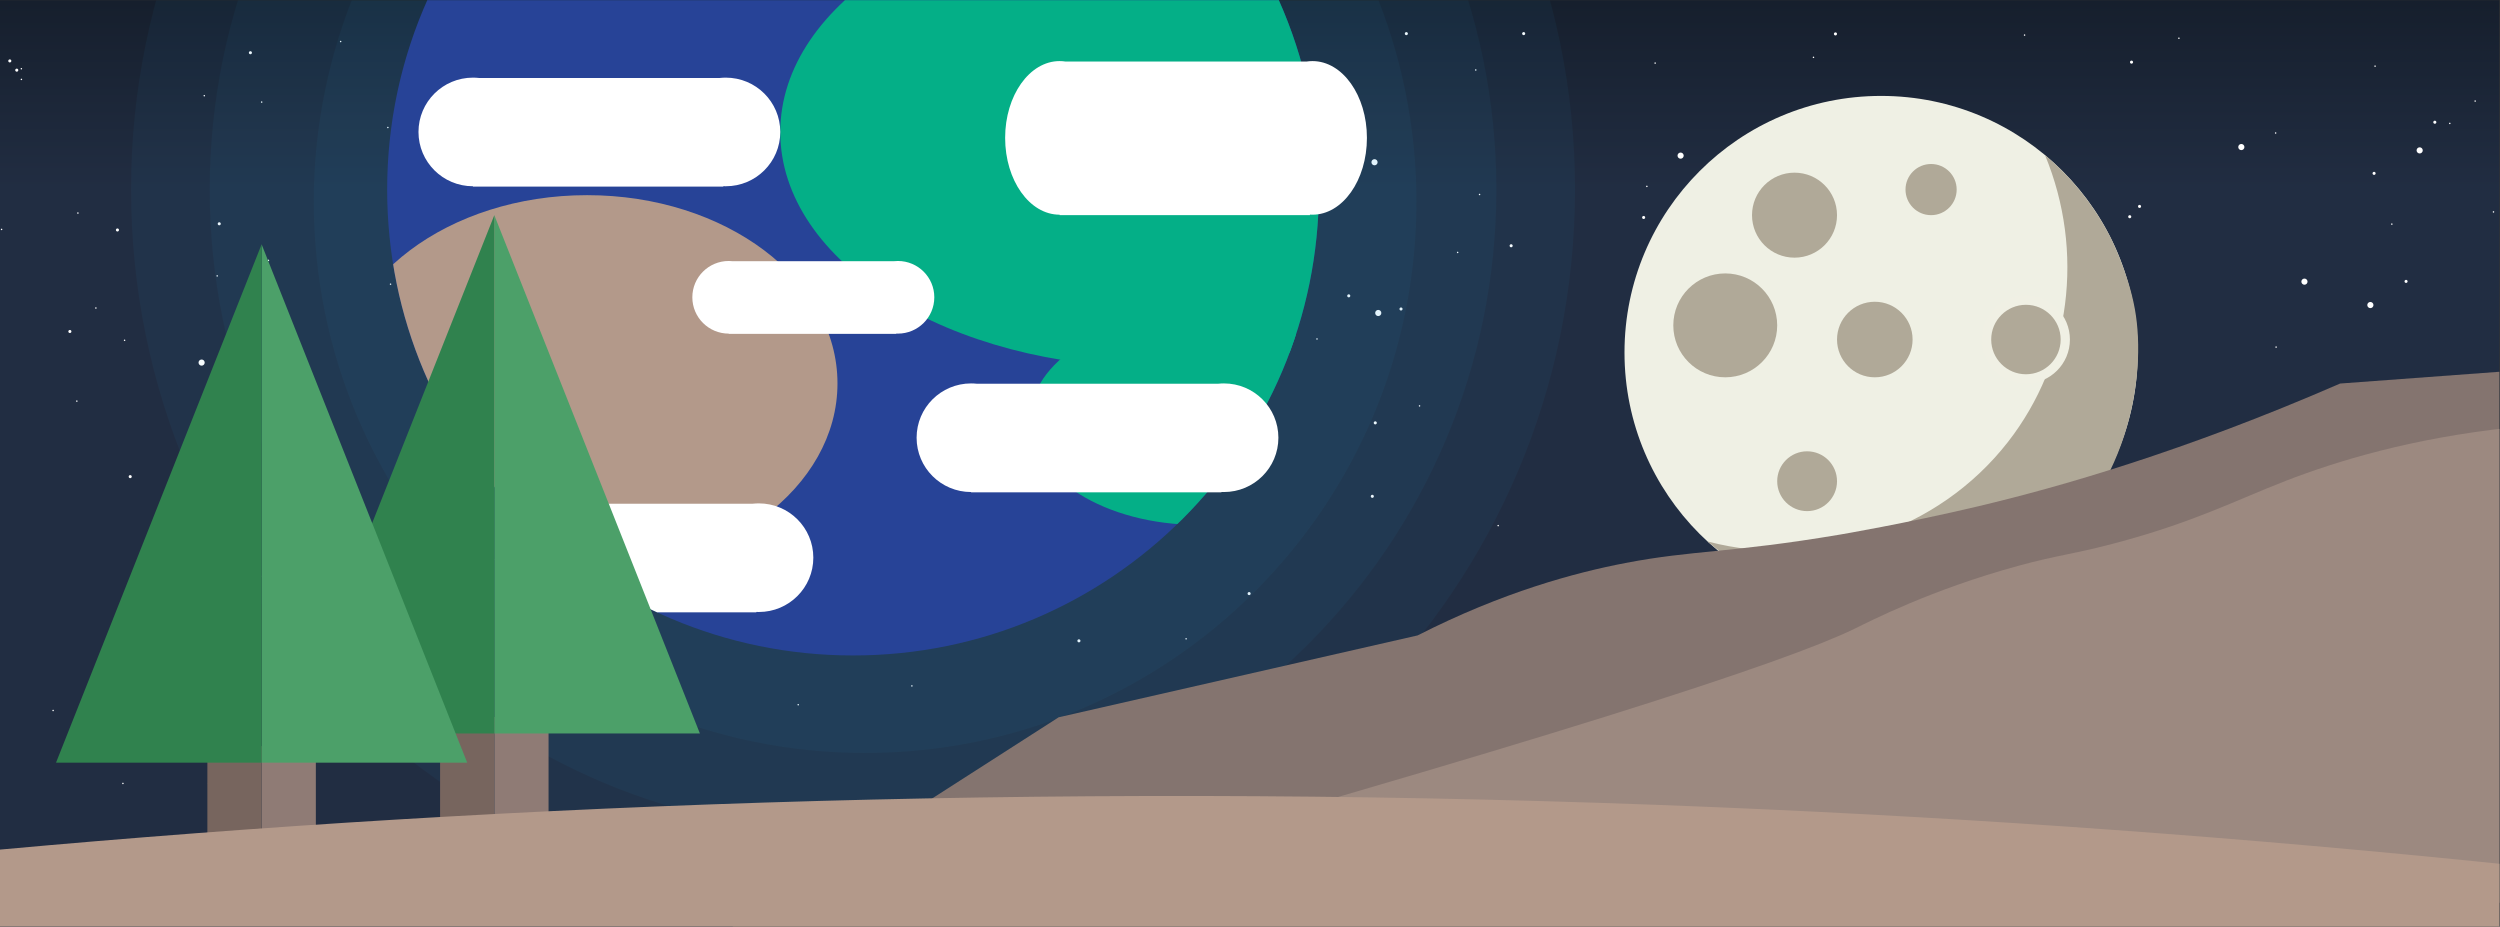 <?xml version="1.0" encoding="UTF-8" standalone="no"?>
<!-- Created with Inkscape (http://www.inkscape.org/) -->

<svg
   version="1.1"
   id="svg2"
   xml:space="preserve"
   width="1080.945"
   height="400.629"
   viewBox="0 0 1080.945 400.629"
   sodipodi:docname="view.svg"
   inkscape:version="1.1.1 (3bf5ae0d25, 2021-09-20)"
   xmlns:inkscape="http://www.inkscape.org/namespaces/inkscape"
   xmlns:sodipodi="http://sodipodi.sourceforge.net/DTD/sodipodi-0.dtd"
   xmlns="http://www.w3.org/2000/svg"
   xmlns:svg="http://www.w3.org/2000/svg"><rect x="0" y="0" width="1080.945" height="400.629" fill="#333333" stroke="none"/><defs
     id="defs6"><linearGradient
       x1="0"
       y1="0"
       x2="1"
       y2="0"
       gradientUnits="userSpaceOnUse"
       gradientTransform="matrix(0,301.023,301.023,0,405.354,-0.55)"
       spreadMethod="pad"
       id="linearGradient28"><stop
         style="stop-opacity:1;stop-color:#212d42"
         offset="0"
         id="stop22" /><stop
         style="stop-opacity:1;stop-color:#212d42"
         offset="0.799"
         id="stop24" /><stop
         style="stop-opacity:1;stop-color:#161f2d"
         offset="1"
         id="stop26" /></linearGradient><clipPath
       clipPathUnits="userSpaceOnUse"
       id="clipPath38"><path
         d="M 0,300.472 H 810.709 V 0 H 0 Z"
         id="path36" /></clipPath><clipPath
       clipPathUnits="userSpaceOnUse"
       id="clipPath518"><path
         d="M 0,300.472 H 810.709 V 0 H 0 Z"
         id="path516" /></clipPath><clipPath
       clipPathUnits="userSpaceOnUse"
       id="clipPath562"><path
         d="M 0,300.472 H 810.709 V 0 H 0 Z"
         id="path560" /></clipPath><clipPath
       clipPathUnits="userSpaceOnUse"
       id="clipPath570"><path
         d="M 42.505,473.247 H 510.891 V 4.861 H 42.505 Z"
         id="path568" /></clipPath><clipPath
       clipPathUnits="userSpaceOnUse"
       id="clipPath586"><path
         d="M 68.01,447.741 H 485.385 V 30.366 H 68.01 Z"
         id="path584" /></clipPath><clipPath
       clipPathUnits="userSpaceOnUse"
       id="clipPath602"><path
         d="m 101.776,413.976 h 357.67 V 56.306 h -357.67 z"
         id="path600" /></clipPath><clipPath
       clipPathUnits="userSpaceOnUse"
       id="clipPath618"><path
         d="m 138.584,300.472 c -8.358,-18.766 -13.003,-39.55 -13.003,-61.419 v 0 c 0,-83.459 67.657,-151.117 151.117,-151.117 v 0 c 83.46,0 151.117,67.658 151.117,151.117 v 0 c 0,21.869 -4.646,42.653 -13.003,61.419 v 0 z"
         id="path616" /></clipPath><clipPath
       clipPathUnits="userSpaceOnUse"
       id="clipPath654"><path
         d="M 0,300.472 H 810.709 V 0 H 0 Z"
         id="path652" /></clipPath><clipPath
       clipPathUnits="userSpaceOnUse"
       id="clipPath670"><path
         d="M 0,300.472 H 810.709 V 0 H 0 Z"
         id="path668" /></clipPath><clipPath
       clipPathUnits="userSpaceOnUse"
       id="clipPath714"><path
         d="M 0,300.472 H 810.709 V 0 H 0 Z"
         id="path712" /></clipPath></defs><sodipodi:namedview
     id="namedview4"
     pagecolor="#505050"
     bordercolor="#ffffff"
     borderopacity="1"
     inkscape:pageshadow="0"
     inkscape:pageopacity="0"
     inkscape:pagecheckerboard="1"
     showgrid="false"
     inkscape:zoom="0.57912273"
     inkscape:cx="574.14428"
     inkscape:cy="270.23633"
     inkscape:window-width="1920"
     inkscape:window-height="1001"
     inkscape:window-x="-9"
     inkscape:window-y="-9"
     inkscape:window-maximized="1"
     inkscape:current-layer="g664" /><g
     id="g8"
     inkscape:label="Ot5"
     transform="matrix(1.333,0,0,-1.333,0,400.629)"
     inkscape:groupmode="layer"><g
       id="g10"
       inkscape:groupmode="layer"
       style="display:inline"
       inkscape:label="bg"><g
         id="g12"><g
           id="g18"><g
             id="g20"><path
               d="M 0,0 H 810.708 V 300.472 H 0 Z"
               style="fill:url(#linearGradient28);stroke:none"
               id="path30" /></g></g></g></g><g
       id="g32"
       inkscape:groupmode="layer"
       style="display:inline"
       inkscape:label="stars"><g
         id="g34"
         clip-path="url(#clipPath38)"><g
           id="g40"
           transform="translate(7.196,274.791)"><path
             d="m 0,0 c 0,-0.138 -0.112,-0.25 -0.25,-0.25 -0.137,0 -0.249,0.112 -0.249,0.25 0,0.138 0.112,0.25 0.249,0.25 C -0.112,0.25 0,0.138 0,0"
             style="fill:#ffffff;fill-opacity:1;fill-rule:nonzero;stroke:none"
             id="path42" /></g><g
           id="g44"
           transform="translate(7.181,278.25)"><path
             d="m 0,0 c 0,-0.138 -0.111,-0.25 -0.25,-0.25 -0.137,0 -0.249,0.112 -0.249,0.25 0,0.138 0.112,0.25 0.249,0.25 C -0.111,0.25 0,0.138 0,0"
             style="fill:#ffffff;fill-opacity:1;fill-rule:nonzero;stroke:none"
             id="path46" /></g><g
           id="g48"
           transform="translate(66.51,269.506)"><path
             d="m 0,0 c 0,-0.138 -0.112,-0.25 -0.25,-0.25 -0.138,0 -0.249,0.112 -0.249,0.25 0,0.138 0.111,0.25 0.249,0.25 C -0.112,0.25 0,0.138 0,0"
             style="fill:#ffffff;fill-opacity:1;fill-rule:nonzero;stroke:none"
             id="path50" /></g><g
           id="g52"
           transform="translate(138.576,270.671)"><path
             d="m 0,0 c 0,-0.138 -0.111,-0.25 -0.249,-0.25 -0.138,0 -0.25,0.112 -0.25,0.25 0,0.138 0.112,0.25 0.25,0.25 C -0.111,0.25 0,0.138 0,0"
             style="fill:#ffffff;fill-opacity:1;fill-rule:nonzero;stroke:none"
             id="path54" /></g><g
           id="g56"
           transform="translate(209.136,272.704)"><path
             d="m 0,0 c 0,-0.138 -0.112,-0.25 -0.25,-0.25 -0.137,0 -0.249,0.112 -0.249,0.25 0,0.138 0.112,0.25 0.249,0.25 C -0.112,0.25 0,0.138 0,0"
             style="fill:#ffffff;fill-opacity:1;fill-rule:nonzero;stroke:none"
             id="path58" /></g><g
           id="g60"
           transform="translate(315.283,277.751)"><path
             d="m 0,0 c 0,-0.138 -0.112,-0.25 -0.25,-0.25 -0.137,0 -0.249,0.112 -0.249,0.25 0,0.138 0.112,0.25 0.249,0.25 C -0.112,0.25 0,0.138 0,0"
             style="fill:#ffffff;fill-opacity:1;fill-rule:nonzero;stroke:none"
             id="path62" /></g><g
           id="g64"
           transform="translate(389.906,277.771)"><path
             d="m 0,0 c 0,-0.138 -0.111,-0.25 -0.249,-0.25 -0.138,0 -0.25,0.112 -0.25,0.25 0,0.138 0.112,0.25 0.25,0.25 C -0.111,0.25 0,0.138 0,0"
             style="fill:#ffffff;fill-opacity:1;fill-rule:nonzero;stroke:none"
             id="path66" /></g><g
           id="g68"
           transform="translate(478.935,277.849)"><path
             d="m 0,0 c 0,-0.138 -0.112,-0.25 -0.25,-0.25 -0.138,0 -0.249,0.112 -0.249,0.25 0,0.138 0.111,0.25 0.249,0.25 C -0.112,0.25 0,0.138 0,0"
             style="fill:#ffffff;fill-opacity:1;fill-rule:nonzero;stroke:none"
             id="path70" /></g><g
           id="g72"
           transform="translate(537.119,280.082)"><path
             d="m 0,0 c 0,-0.138 -0.112,-0.25 -0.25,-0.25 -0.138,0 -0.249,0.112 -0.249,0.25 0,0.138 0.111,0.25 0.249,0.25 C -0.112,0.25 0,0.138 0,0"
             style="fill:#ffffff;fill-opacity:1;fill-rule:nonzero;stroke:none"
             id="path74" /></g><g
           id="g76"
           transform="translate(588.481,281.948)"><path
             d="m 0,0 c 0,-0.138 -0.111,-0.25 -0.25,-0.25 -0.138,0 -0.249,0.112 -0.249,0.25 0,0.138 0.111,0.25 0.249,0.25 C -0.111,0.25 0,0.138 0,0"
             style="fill:#ffffff;fill-opacity:1;fill-rule:nonzero;stroke:none"
             id="path78" /></g><g
           id="g80"
           transform="translate(656.948,289.168)"><path
             d="m 0,0 c 0,-0.138 -0.112,-0.25 -0.25,-0.25 -0.138,0 -0.249,0.112 -0.249,0.25 0,0.138 0.111,0.25 0.249,0.25 C -0.112,0.25 0,0.138 0,0"
             style="fill:#ffffff;fill-opacity:1;fill-rule:nonzero;stroke:none"
             id="path82" /></g><g
           id="g84"
           transform="translate(707.01,288.146)"><path
             d="m 0,0 c 0,-0.138 -0.112,-0.25 -0.25,-0.25 -0.138,0 -0.249,0.112 -0.249,0.25 0,0.138 0.111,0.25 0.249,0.25 C -0.112,0.25 0,0.138 0,0"
             style="fill:#ffffff;fill-opacity:1;fill-rule:nonzero;stroke:none"
             id="path86" /></g><g
           id="g88"
           transform="translate(770.637,279.089)"><path
             d="m 0,0 c 0,-0.138 -0.111,-0.25 -0.249,-0.25 -0.138,0 -0.249,0.112 -0.249,0.25 0,0.138 0.111,0.25 0.249,0.25 C -0.111,0.25 0,0.138 0,0"
             style="fill:#ffffff;fill-opacity:1;fill-rule:nonzero;stroke:none"
             id="path90" /></g><g
           id="g92"
           transform="translate(803.102,267.764)"><path
             d="m 0,0 c 0,-0.138 -0.111,-0.25 -0.249,-0.25 -0.138,0 -0.25,0.112 -0.25,0.25 0,0.138 0.112,0.25 0.25,0.25 C -0.111,0.25 0,0.138 0,0"
             style="fill:#ffffff;fill-opacity:1;fill-rule:nonzero;stroke:none"
             id="path94" /></g><g
           id="g96"
           transform="translate(794.875,260.518)"><path
             d="m 0,0 c 0,-0.138 -0.111,-0.25 -0.249,-0.25 -0.138,0 -0.249,0.112 -0.249,0.25 0,0.138 0.111,0.25 0.249,0.25 C -0.111,0.25 0,0.138 0,0"
             style="fill:#ffffff;fill-opacity:1;fill-rule:nonzero;stroke:none"
             id="path98" /></g><g
           id="g100"
           transform="translate(738.388,257.406)"><path
             d="m 0,0 c 0,-0.138 -0.111,-0.25 -0.249,-0.25 -0.138,0 -0.25,0.112 -0.25,0.25 0,0.138 0.112,0.25 0.25,0.25 C -0.111,0.25 0,0.138 0,0"
             style="fill:#ffffff;fill-opacity:1;fill-rule:nonzero;stroke:none"
             id="path102" /></g><g
           id="g104"
           transform="translate(643.571,249.756)"><path
             d="m 0,0 c 0,-0.138 -0.111,-0.25 -0.249,-0.25 -0.138,0 -0.249,0.112 -0.249,0.25 0,0.138 0.111,0.25 0.249,0.25 C -0.111,0.25 0,0.138 0,0"
             style="fill:#ffffff;fill-opacity:1;fill-rule:nonzero;stroke:none"
             id="path106" /></g><g
           id="g108"
           transform="translate(546.394,234.607)"><path
             d="m 0,0 c 0,-0.138 -0.111,-0.25 -0.249,-0.25 -0.138,0 -0.25,0.112 -0.25,0.25 0,0.138 0.112,0.25 0.25,0.25 C -0.111,0.25 0,0.138 0,0"
             style="fill:#ffffff;fill-opacity:1;fill-rule:nonzero;stroke:none"
             id="path110" /></g><g
           id="g112"
           transform="translate(416.21,213.712)"><path
             d="m 0,0 c 0,-0.138 -0.112,-0.25 -0.25,-0.25 -0.138,0 -0.249,0.112 -0.249,0.25 0,0.138 0.111,0.25 0.249,0.25 C -0.112,0.25 0,0.138 0,0"
             style="fill:#ffffff;fill-opacity:1;fill-rule:nonzero;stroke:none"
             id="path114" /></g><g
           id="g116"
           transform="translate(297.897,208.654)"><path
             d="m 0,0 c 0,-0.138 -0.112,-0.25 -0.25,-0.25 -0.137,0 -0.249,0.112 -0.249,0.25 0,0.138 0.112,0.25 0.249,0.25 C -0.112,0.25 0,0.138 0,0"
             style="fill:#ffffff;fill-opacity:1;fill-rule:nonzero;stroke:none"
             id="path118" /></g><g
           id="g120"
           transform="translate(226.499,211.273)"><path
             d="m 0,0 c 0,-0.138 -0.111,-0.25 -0.25,-0.25 -0.137,0 -0.249,0.112 -0.249,0.25 0,0.138 0.112,0.25 0.249,0.25 C -0.111,0.25 0,0.138 0,0"
             style="fill:#ffffff;fill-opacity:1;fill-rule:nonzero;stroke:none"
             id="path122" /></g><g
           id="g124"
           transform="translate(159.542,224.229)"><path
             d="m 0,0 c 0,-0.138 -0.112,-0.25 -0.25,-0.25 -0.137,0 -0.249,0.112 -0.249,0.25 0,0.138 0.112,0.25 0.249,0.25 C -0.112,0.25 0,0.138 0,0"
             style="fill:#ffffff;fill-opacity:1;fill-rule:nonzero;stroke:none"
             id="path126" /></g><g
           id="g128"
           transform="translate(87.324,216.092)"><path
             d="m 0,0 c 0,-0.138 -0.112,-0.25 -0.25,-0.25 -0.137,0 -0.249,0.112 -0.249,0.25 0,0.138 0.112,0.25 0.249,0.25 C -0.112,0.25 0,0.138 0,0"
             style="fill:#ffffff;fill-opacity:1;fill-rule:nonzero;stroke:none"
             id="path130" /></g><g
           id="g132"
           transform="translate(31.352,200.639)"><path
             d="m 0,0 c 0,-0.138 -0.112,-0.25 -0.25,-0.25 -0.138,0 -0.249,0.112 -0.249,0.25 0,0.138 0.111,0.25 0.249,0.25 C -0.112,0.25 0,0.138 0,0"
             style="fill:#ffffff;fill-opacity:1;fill-rule:nonzero;stroke:none"
             id="path134" /></g><g
           id="g136"
           transform="translate(25.173,170.436)"><path
             d="m 0,0 c 0,-0.138 -0.112,-0.25 -0.25,-0.25 -0.137,0 -0.249,0.112 -0.249,0.25 0,0.138 0.112,0.25 0.249,0.25 C -0.112,0.25 0,0.138 0,0"
             style="fill:#ffffff;fill-opacity:1;fill-rule:nonzero;stroke:none"
             id="path138" /></g><g
           id="g140"
           transform="translate(85.425,113.659)"><path
             d="m 0,0 c 0,-0.138 -0.111,-0.25 -0.25,-0.25 -0.137,0 -0.249,0.112 -0.249,0.25 0,0.138 0.112,0.25 0.249,0.25 C -0.111,0.25 0,0.138 0,0"
             style="fill:#ffffff;fill-opacity:1;fill-rule:nonzero;stroke:none"
             id="path142" /></g><g
           id="g144"
           transform="translate(180.587,130.442)"><path
             d="m 0,0 c 0,-0.138 -0.112,-0.25 -0.25,-0.25 -0.137,0 -0.249,0.112 -0.249,0.25 0,0.138 0.112,0.25 0.249,0.25 C -0.112,0.25 0,0.138 0,0"
             style="fill:#ffffff;fill-opacity:1;fill-rule:nonzero;stroke:none"
             id="path146" /></g><g
           id="g148"
           transform="translate(332.979,161.186)"><path
             d="m 0,0 c 0,-0.138 -0.112,-0.25 -0.25,-0.25 -0.137,0 -0.249,0.112 -0.249,0.25 0,0.138 0.112,0.25 0.249,0.25 C -0.112,0.25 0,0.138 0,0"
             style="fill:#ffffff;fill-opacity:1;fill-rule:nonzero;stroke:none"
             id="path150" /></g><g
           id="g152"
           transform="translate(473.057,218.665)"><path
             d="m 0,0 c 0,-0.138 -0.111,-0.25 -0.249,-0.25 -0.138,0 -0.25,0.112 -0.25,0.25 0,0.138 0.112,0.25 0.25,0.25 C -0.111,0.25 0,0.138 0,0"
             style="fill:#ffffff;fill-opacity:1;fill-rule:nonzero;stroke:none"
             id="path154" /></g><g
           id="g156"
           transform="translate(534.434,240.089)"><path
             d="m 0,0 c 0,-0.138 -0.111,-0.25 -0.249,-0.25 -0.138,0 -0.25,0.112 -0.25,0.25 0,0.138 0.112,0.25 0.25,0.25 C -0.111,0.25 0,0.138 0,0"
             style="fill:#ffffff;fill-opacity:1;fill-rule:nonzero;stroke:none"
             id="path158" /></g><g
           id="g160"
           transform="translate(655.931,213.189)"><path
             d="m 0,0 c 0,-0.138 -0.112,-0.25 -0.25,-0.25 -0.138,0 -0.249,0.112 -0.249,0.25 0,0.138 0.111,0.25 0.249,0.25 C -0.112,0.25 0,0.138 0,0"
             style="fill:#ffffff;fill-opacity:1;fill-rule:nonzero;stroke:none"
             id="path162" /></g><g
           id="g164"
           transform="translate(686.623,203.786)"><path
             d="m 0,0 c 0,-0.138 -0.112,-0.25 -0.25,-0.25 -0.138,0 -0.249,0.112 -0.249,0.25 0,0.138 0.111,0.25 0.249,0.25 C -0.112,0.25 0,0.138 0,0"
             style="fill:#ffffff;fill-opacity:1;fill-rule:nonzero;stroke:none"
             id="path166" /></g><g
           id="g168"
           transform="translate(573.08,168.836)"><path
             d="m 0,0 c 0,-0.138 -0.111,-0.25 -0.249,-0.25 -0.138,0 -0.249,0.112 -0.249,0.25 0,0.138 0.111,0.25 0.249,0.25 C -0.111,0.25 0,0.138 0,0"
             style="fill:#ffffff;fill-opacity:1;fill-rule:nonzero;stroke:none"
             id="path170" /></g><g
           id="g172"
           transform="translate(486.205,130.058)"><path
             d="m 0,0 c 0,-0.139 -0.111,-0.25 -0.249,-0.25 -0.138,0 -0.25,0.111 -0.25,0.25 0,0.138 0.112,0.25 0.25,0.25 C -0.111,0.25 0,0.138 0,0"
             style="fill:#ffffff;fill-opacity:1;fill-rule:nonzero;stroke:none"
             id="path174" /></g><g
           id="g176"
           transform="translate(384.983,93.339)"><path
             d="m 0,0 c 0,-0.138 -0.111,-0.25 -0.25,-0.25 -0.137,0 -0.249,0.112 -0.249,0.25 0,0.139 0.112,0.25 0.249,0.25 C -0.111,0.25 0,0.139 0,0"
             style="fill:#ffffff;fill-opacity:1;fill-rule:nonzero;stroke:none"
             id="path178" /></g><g
           id="g180"
           transform="translate(296.033,78.061)"><path
             d="m 0,0 c 0,-0.138 -0.112,-0.25 -0.25,-0.25 -0.137,0 -0.249,0.112 -0.249,0.25 0,0.139 0.112,0.25 0.249,0.25 C -0.112,0.25 0,0.139 0,0"
             style="fill:#ffffff;fill-opacity:1;fill-rule:nonzero;stroke:none"
             id="path182" /></g><g
           id="g184"
           transform="translate(259.162,71.96)"><path
             d="m 0,0 c 0,-0.139 -0.111,-0.25 -0.249,-0.25 -0.138,0 -0.25,0.111 -0.25,0.25 0,0.138 0.112,0.25 0.25,0.25 C -0.111,0.25 0,0.138 0,0"
             style="fill:#ffffff;fill-opacity:1;fill-rule:nonzero;stroke:none"
             id="path186" /></g><g
           id="g188"
           transform="translate(211.129,65.833)"><path
             d="m 0,0 c 0,-0.138 -0.111,-0.25 -0.249,-0.25 -0.138,0 -0.25,0.112 -0.25,0.25 0,0.139 0.112,0.25 0.25,0.25 C -0.111,0.25 0,0.139 0,0"
             style="fill:#ffffff;fill-opacity:1;fill-rule:nonzero;stroke:none"
             id="path190" /></g><g
           id="g192"
           transform="translate(149.769,54.559)"><path
             d="m 0,0 c 0,-0.138 -0.112,-0.25 -0.25,-0.25 -0.137,0 -0.249,0.112 -0.249,0.25 0,0.138 0.112,0.25 0.249,0.25 C -0.112,0.25 0,0.138 0,0"
             style="fill:#ffffff;fill-opacity:1;fill-rule:nonzero;stroke:none"
             id="path194" /></g><g
           id="g196"
           transform="translate(67.93,46.398)"><path
             d="m 0,0 c 0,-0.139 -0.112,-0.25 -0.25,-0.25 -0.137,0 -0.249,0.111 -0.249,0.25 0,0.138 0.112,0.25 0.249,0.25 C -0.112,0.25 0,0.138 0,0"
             style="fill:#ffffff;fill-opacity:1;fill-rule:nonzero;stroke:none"
             id="path198" /></g><g
           id="g200"
           transform="translate(40.123,46.427)"><path
             d="m 0,0 c 0,-0.138 -0.112,-0.25 -0.25,-0.25 -0.137,0 -0.249,0.112 -0.249,0.25 0,0.139 0.112,0.25 0.249,0.25 C -0.112,0.25 0,0.139 0,0"
             style="fill:#ffffff;fill-opacity:1;fill-rule:nonzero;stroke:none"
             id="path202" /></g><g
           id="g204"
           transform="translate(17.477,70.088)"><path
             d="m 0,0 c 0,-0.138 -0.112,-0.25 -0.25,-0.25 -0.137,0 -0.249,0.112 -0.249,0.25 0,0.139 0.112,0.25 0.249,0.25 C -0.112,0.25 0,0.139 0,0"
             style="fill:#ffffff;fill-opacity:1;fill-rule:nonzero;stroke:none"
             id="path206" /></g><g
           id="g208"
           transform="translate(73.74,136.24)"><path
             d="m 0,0 c 0,-0.138 -0.112,-0.25 -0.25,-0.25 -0.137,0 -0.249,0.112 -0.249,0.25 0,0.138 0.112,0.25 0.249,0.25 C -0.112,0.25 0,0.138 0,0"
             style="fill:#ffffff;fill-opacity:1;fill-rule:nonzero;stroke:none"
             id="path210" /></g><g
           id="g212"
           transform="translate(161.005,119.06)"><path
             d="m 0,0 c 0,-0.139 -0.112,-0.25 -0.25,-0.25 -0.137,0 -0.249,0.111 -0.249,0.25 0,0.138 0.112,0.25 0.249,0.25 C -0.112,0.25 0,0.138 0,0"
             style="fill:#ffffff;fill-opacity:1;fill-rule:nonzero;stroke:none"
             id="path214" /></g><g
           id="g216"
           transform="translate(344.138,137.351)"><path
             d="m 0,0 c 0,-0.138 -0.111,-0.25 -0.249,-0.25 -0.138,0 -0.25,0.112 -0.25,0.25 0,0.139 0.112,0.25 0.25,0.25 C -0.111,0.25 0,0.139 0,0"
             style="fill:#ffffff;fill-opacity:1;fill-rule:nonzero;stroke:none"
             id="path218" /></g><g
           id="g220"
           transform="translate(585.555,180.296)"><path
             d="m 0,0 c 0,-0.138 -0.112,-0.25 -0.25,-0.25 -0.138,0 -0.249,0.112 -0.249,0.25 0,0.138 0.111,0.25 0.249,0.25 C -0.112,0.25 0,0.138 0,0"
             style="fill:#ffffff;fill-opacity:1;fill-rule:nonzero;stroke:none"
             id="path222" /></g><g
           id="g224"
           transform="translate(684.57,218.598)"><path
             d="m 0,0 c 0,-0.138 -0.111,-0.25 -0.25,-0.25 -0.138,0 -0.249,0.112 -0.249,0.25 0,0.138 0.111,0.25 0.249,0.25 C -0.111,0.25 0,0.138 0,0"
             style="fill:#ffffff;fill-opacity:1;fill-rule:nonzero;stroke:none"
             id="path226" /></g><g
           id="g228"
           transform="translate(776.076,227.853)"><path
             d="m 0,0 c 0,-0.138 -0.112,-0.25 -0.25,-0.25 -0.138,0 -0.249,0.112 -0.249,0.25 0,0.138 0.111,0.25 0.249,0.25 C -0.112,0.25 0,0.138 0,0"
             style="fill:#ffffff;fill-opacity:1;fill-rule:nonzero;stroke:none"
             id="path230" /></g><g
           id="g232"
           transform="translate(809.048,231.808)"><path
             d="m 0,0 c 0,-0.138 -0.112,-0.25 -0.25,-0.25 -0.138,0 -0.249,0.112 -0.249,0.25 0,0.138 0.111,0.25 0.249,0.25 C -0.112,0.25 0,0.138 0,0"
             style="fill:#ffffff;fill-opacity:1;fill-rule:nonzero;stroke:none"
             id="path234" /></g><g
           id="g236"
           transform="translate(738.535,187.963)"><path
             d="m 0,0 c 0,-0.138 -0.112,-0.25 -0.25,-0.25 -0.138,0 -0.249,0.112 -0.249,0.25 0,0.138 0.111,0.25 0.249,0.25 C -0.112,0.25 0,0.138 0,0"
             style="fill:#ffffff;fill-opacity:1;fill-rule:nonzero;stroke:none"
             id="path238" /></g><g
           id="g240"
           transform="translate(640.648,171.996)"><path
             d="m 0,0 c 0,-0.138 -0.111,-0.25 -0.249,-0.25 -0.138,0 -0.25,0.112 -0.25,0.25 0,0.138 0.112,0.25 0.25,0.25 C -0.111,0.25 0,0.138 0,0"
             style="fill:#ffffff;fill-opacity:1;fill-rule:nonzero;stroke:none"
             id="path242" /></g><g
           id="g244"
           transform="translate(537.245,159.745)"><path
             d="m 0,0 c 0,-0.138 -0.111,-0.25 -0.25,-0.25 -0.138,0 -0.249,0.112 -0.249,0.25 0,0.138 0.111,0.25 0.249,0.25 C -0.111,0.25 0,0.138 0,0"
             style="fill:#ffffff;fill-opacity:1;fill-rule:nonzero;stroke:none"
             id="path246" /></g><g
           id="g248"
           transform="translate(460.699,168.89)"><path
             d="m 0,0 c 0,-0.138 -0.112,-0.25 -0.25,-0.25 -0.138,0 -0.249,0.112 -0.249,0.25 0,0.138 0.111,0.25 0.249,0.25 C -0.112,0.25 0,0.138 0,0"
             style="fill:#ffffff;fill-opacity:1;fill-rule:nonzero;stroke:none"
             id="path250" /></g><g
           id="g252"
           transform="translate(402.024,180.444)"><path
             d="m 0,0 c 0,-0.138 -0.111,-0.25 -0.25,-0.25 -0.137,0 -0.249,0.112 -0.249,0.25 0,0.138 0.112,0.25 0.249,0.25 C -0.111,0.25 0,0.138 0,0"
             style="fill:#ffffff;fill-opacity:1;fill-rule:nonzero;stroke:none"
             id="path254" /></g><g
           id="g256"
           transform="translate(427.437,190.6)"><path
             d="m 0,0 c 0,-0.138 -0.112,-0.25 -0.25,-0.25 -0.138,0 -0.249,0.112 -0.249,0.25 0,0.138 0.111,0.25 0.249,0.25 C -0.112,0.25 0,0.138 0,0"
             style="fill:#ffffff;fill-opacity:1;fill-rule:nonzero;stroke:none"
             id="path258" /></g><g
           id="g260"
           transform="translate(556.602,198.75)"><path
             d="m 0,0 c 0,-0.138 -0.111,-0.25 -0.249,-0.25 -0.138,0 -0.25,0.112 -0.25,0.25 0,0.138 0.112,0.25 0.25,0.25 C -0.111,0.25 0,0.138 0,0"
             style="fill:#ffffff;fill-opacity:1;fill-rule:nonzero;stroke:none"
             id="path262" /></g><g
           id="g264"
           transform="translate(623.195,214.31)"><path
             d="m 0,0 c 0,-0.138 -0.111,-0.25 -0.25,-0.25 -0.138,0 -0.249,0.112 -0.249,0.25 0,0.138 0.111,0.25 0.249,0.25 C -0.111,0.25 0,0.138 0,0"
             style="fill:#ffffff;fill-opacity:1;fill-rule:nonzero;stroke:none"
             id="path266" /></g><g
           id="g268"
           transform="translate(480.167,237.459)"><path
             d="m 0,0 c 0,-0.138 -0.112,-0.25 -0.25,-0.25 -0.138,0 -0.249,0.112 -0.249,0.25 0,0.138 0.111,0.25 0.249,0.25 C -0.112,0.25 0,0.138 0,0"
             style="fill:#ffffff;fill-opacity:1;fill-rule:nonzero;stroke:none"
             id="path270" /></g><g
           id="g272"
           transform="translate(309.073,259.026)"><path
             d="m 0,0 c 0,-0.138 -0.111,-0.25 -0.25,-0.25 -0.137,0 -0.249,0.112 -0.249,0.25 0,0.138 0.112,0.25 0.249,0.25 C -0.111,0.25 0,0.138 0,0"
             style="fill:#ffffff;fill-opacity:1;fill-rule:nonzero;stroke:none"
             id="path274" /></g><g
           id="g276"
           transform="translate(190.571,262.288)"><path
             d="m 0,0 c 0,-0.138 -0.112,-0.25 -0.25,-0.25 -0.137,0 -0.249,0.112 -0.249,0.25 0,0.138 0.112,0.25 0.249,0.25 C -0.112,0.25 0,0.138 0,0"
             style="fill:#ffffff;fill-opacity:1;fill-rule:nonzero;stroke:none"
             id="path278" /></g><g
           id="g280"
           transform="translate(126.059,259.189)"><path
             d="m 0,0 c 0,-0.138 -0.112,-0.25 -0.25,-0.25 -0.137,0 -0.249,0.112 -0.249,0.25 0,0.138 0.112,0.25 0.249,0.25 C -0.112,0.25 0,0.138 0,0"
             style="fill:#ffffff;fill-opacity:1;fill-rule:nonzero;stroke:none"
             id="path282" /></g><g
           id="g284"
           transform="translate(25.518,231.443)"><path
             d="m 0,0 c 0,-0.138 -0.111,-0.25 -0.25,-0.25 -0.137,0 -0.249,0.112 -0.249,0.25 0,0.138 0.112,0.25 0.249,0.25 C -0.111,0.25 0,0.138 0,0"
             style="fill:#ffffff;fill-opacity:1;fill-rule:nonzero;stroke:none"
             id="path286" /></g><g
           id="g288"
           transform="translate(0.764,226.132)"><path
             d="m 0,0 c 0,-0.138 -0.112,-0.25 -0.25,-0.25 -0.137,0 -0.249,0.112 -0.249,0.25 0,0.138 0.112,0.25 0.249,0.25 C -0.112,0.25 0,0.138 0,0"
             style="fill:#ffffff;fill-opacity:1;fill-rule:nonzero;stroke:none"
             id="path290" /></g><g
           id="g292"
           transform="translate(70.697,211.054)"><path
             d="m 0,0 c 0,-0.138 -0.112,-0.25 -0.25,-0.25 -0.137,0 -0.249,0.112 -0.249,0.25 0,0.138 0.112,0.25 0.249,0.25 C -0.112,0.25 0,0.138 0,0"
             style="fill:#ffffff;fill-opacity:1;fill-rule:nonzero;stroke:none"
             id="path294" /></g><g
           id="g296"
           transform="translate(126.927,208.369)"><path
             d="m 0,0 c 0,-0.138 -0.112,-0.25 -0.25,-0.25 -0.138,0 -0.249,0.112 -0.249,0.25 0,0.138 0.111,0.25 0.249,0.25 C -0.112,0.25 0,0.138 0,0"
             style="fill:#ffffff;fill-opacity:1;fill-rule:nonzero;stroke:none"
             id="path298" /></g><g
           id="g300"
           transform="translate(94.78,170.432)"><path
             d="m 0,0 c 0,-0.138 -0.112,-0.25 -0.25,-0.25 -0.137,0 -0.249,0.112 -0.249,0.25 0,0.138 0.112,0.25 0.249,0.25 C -0.112,0.25 0,0.138 0,0"
             style="fill:#ffffff;fill-opacity:1;fill-rule:nonzero;stroke:none"
             id="path302" /></g><g
           id="g304"
           transform="translate(40.66,190.165)"><path
             d="m 0,0 c 0,-0.138 -0.112,-0.25 -0.25,-0.25 -0.137,0 -0.249,0.112 -0.249,0.25 0,0.138 0.112,0.25 0.249,0.25 C -0.112,0.25 0,0.138 0,0"
             style="fill:#ffffff;fill-opacity:1;fill-rule:nonzero;stroke:none"
             id="path306" /></g><g
           id="g308"
           transform="translate(85.128,267.434)"><path
             d="m 0,0 c 0,-0.138 -0.111,-0.25 -0.25,-0.25 -0.137,0 -0.249,0.112 -0.249,0.25 0,0.138 0.112,0.25 0.249,0.25 C -0.111,0.25 0,0.138 0,0"
             style="fill:#ffffff;fill-opacity:1;fill-rule:nonzero;stroke:none"
             id="path310" /></g><g
           id="g312"
           transform="translate(110.741,287.077)"><path
             d="m 0,0 c 0,-0.138 -0.112,-0.25 -0.25,-0.25 -0.137,0 -0.249,0.112 -0.249,0.25 0,0.138 0.112,0.25 0.249,0.25 C -0.112,0.25 0,0.138 0,0"
             style="fill:#ffffff;fill-opacity:1;fill-rule:nonzero;stroke:none"
             id="path314" /></g><g
           id="g316"
           transform="translate(785.855,251.766)"><path
             d="m 0,0 c 0,-0.552 -0.448,-1 -1.001,-1 -0.553,0 -1,0.448 -1,1 0,0.552 0.447,1 1,1 C -0.448,1 0,0.552 0,0"
             style="fill:#ffffff;fill-opacity:1;fill-rule:nonzero;stroke:none"
             id="path318" /></g><g
           id="g320"
           transform="translate(728.01,252.85)"><path
             d="m 0,0 c 0,-0.552 -0.448,-1 -1.001,-1 -0.553,0 -1.001,0.448 -1.001,1 0,0.552 0.448,1 1.001,1 C -0.448,1 0,0.552 0,0"
             style="fill:#ffffff;fill-opacity:1;fill-rule:nonzero;stroke:none"
             id="path322" /></g><g
           id="g324"
           transform="translate(649.006,249.744)"><path
             d="m 0,0 c 0,-0.552 -0.448,-1 -1,-1 -0.553,0 -1.001,0.448 -1.001,1 0,0.552 0.448,1 1.001,1 0.552,0 1,-0.448 1,-1"
             style="fill:#ffffff;fill-opacity:1;fill-rule:nonzero;stroke:none"
             id="path326" /></g><g
           id="g328"
           transform="translate(546.131,250.065)"><path
             d="m 0,0 c 0,-0.552 -0.448,-1 -1.001,-1 -0.553,0 -1.001,0.448 -1.001,1 0,0.552 0.448,1 1.001,1 C -0.448,1 0,0.552 0,0"
             style="fill:#ffffff;fill-opacity:1;fill-rule:nonzero;stroke:none"
             id="path330" /></g><g
           id="g332"
           transform="translate(446.843,247.921)"><path
             d="m 0,0 c 0,-0.552 -0.448,-1 -1.001,-1 -0.552,0 -1,0.448 -1,1 0,0.552 0.448,1 1,1 C -0.448,1 0,0.552 0,0"
             style="fill:#ffffff;fill-opacity:1;fill-rule:nonzero;stroke:none"
             id="path334" /></g><g
           id="g336"
           transform="translate(361.987,239.485)"><path
             d="m 0,0 c 0,-0.553 -0.448,-1 -1,-1 -0.553,0 -1.001,0.447 -1.001,1 0,0.552 0.448,1 1.001,1 0.552,0 1,-0.448 1,-1"
             style="fill:#ffffff;fill-opacity:1;fill-rule:nonzero;stroke:none"
             id="path338" /></g><g
           id="g340"
           transform="translate(227.293,236.432)"><path
             d="m 0,0 c 0,-0.552 -0.448,-1 -1,-1 -0.553,0 -1.001,0.448 -1.001,1 0,0.552 0.448,1 1.001,1 0.552,0 1,-0.448 1,-1"
             style="fill:#ffffff;fill-opacity:1;fill-rule:nonzero;stroke:none"
             id="path342" /></g><g
           id="g344"
           transform="translate(145.412,217.815)"><path
             d="m 0,0 c 0,-0.552 -0.448,-1 -1.001,-1 -0.553,0 -1,0.448 -1,1 0,0.552 0.447,1 1,1 C -0.448,1 0,0.552 0,0"
             style="fill:#ffffff;fill-opacity:1;fill-rule:nonzero;stroke:none"
             id="path346" /></g><g
           id="g348"
           transform="translate(66.399,182.936)"><path
             d="m 0,0 c 0,-0.552 -0.448,-1 -1.001,-1 -0.552,0 -1,0.448 -1,1 0,0.552 0.448,1 1,1 C -0.448,1 0,0.552 0,0"
             style="fill:#ffffff;fill-opacity:1;fill-rule:nonzero;stroke:none"
             id="path350" /></g><g
           id="g352"
           transform="translate(64.082,138.499)"><path
             d="m 0,0 c 0,-0.553 -0.448,-1 -1.001,-1 -0.552,0 -1,0.447 -1,1 0,0.552 0.448,1 1,1 C -0.448,1 0,0.552 0,0"
             style="fill:#ffffff;fill-opacity:1;fill-rule:nonzero;stroke:none"
             id="path354" /></g><g
           id="g356"
           transform="translate(305.763,162.199)"><path
             d="m 0,0 c 0,-0.552 -0.448,-1 -1,-1 -0.553,0 -1.001,0.448 -1.001,1 0,0.552 0.448,1 1.001,1 0.552,0 1,-0.448 1,-1"
             style="fill:#ffffff;fill-opacity:1;fill-rule:nonzero;stroke:none"
             id="path358" /></g><g
           id="g360"
           transform="translate(448.058,199.023)"><path
             d="m 0,0 c 0,-0.552 -0.448,-1 -1.001,-1 -0.552,0 -1,0.448 -1,1 0,0.552 0.448,1 1,1 C -0.448,1 0,0.552 0,0"
             style="fill:#ffffff;fill-opacity:1;fill-rule:nonzero;stroke:none"
             id="path362" /></g><g
           id="g364"
           transform="translate(577.124,229.958)"><path
             d="m 0,0 c 0,-0.552 -0.448,-1 -1.001,-1 -0.553,0 -1.001,0.448 -1.001,1 0,0.552 0.448,1 1.001,1 C -0.448,1 0,0.552 0,0"
             style="fill:#ffffff;fill-opacity:1;fill-rule:nonzero;stroke:none"
             id="path366" /></g><g
           id="g368"
           transform="translate(748.482,209.19)"><path
             d="m 0,0 c 0,-0.552 -0.448,-1 -1.001,-1 -0.553,0 -1.001,0.448 -1.001,1 0,0.552 0.448,1 1.001,1 C -0.448,1 0,0.552 0,0"
             style="fill:#ffffff;fill-opacity:1;fill-rule:nonzero;stroke:none"
             id="path370" /></g><g
           id="g372"
           transform="translate(769.866,201.601)"><path
             d="m 0,0 c 0,-0.552 -0.448,-1 -1.001,-1 -0.553,0 -1.001,0.448 -1.001,1 0,0.552 0.448,1 1.001,1 C -0.448,1 0,0.552 0,0"
             style="fill:#ffffff;fill-opacity:1;fill-rule:nonzero;stroke:none"
             id="path374" /></g><g
           id="g376"
           transform="translate(5.936,277.79)"><path
             d="M 0,0 C 0,-0.276 -0.224,-0.5 -0.5,-0.5 -0.776,-0.5 -1,-0.276 -1,0 -1,0.276 -0.776,0.5 -0.5,0.5 -0.224,0.5 0,0.276 0,0"
             style="fill:#ffffff;fill-opacity:1;fill-rule:nonzero;stroke:none"
             id="path378" /></g><g
           id="g380"
           transform="translate(3.68,280.788)"><path
             d="M 0,0 C 0,-0.276 -0.224,-0.5 -0.5,-0.5 -0.776,-0.5 -1,-0.276 -1,0 -1,0.276 -0.776,0.5 -0.5,0.5 -0.224,0.5 0,0.276 0,0"
             style="fill:#ffffff;fill-opacity:1;fill-rule:nonzero;stroke:none"
             id="path382" /></g><g
           id="g384"
           transform="translate(81.724,283.446)"><path
             d="M 0,0 C 0,-0.276 -0.224,-0.5 -0.5,-0.5 -0.776,-0.5 -1,-0.276 -1,0 -1,0.276 -0.776,0.5 -0.5,0.5 -0.224,0.5 0,0.276 0,0"
             style="fill:#ffffff;fill-opacity:1;fill-rule:nonzero;stroke:none"
             id="path386" /></g><g
           id="g388"
           transform="translate(146.147,286.435)"><path
             d="M 0,0 C 0,-0.276 -0.224,-0.5 -0.5,-0.5 -0.776,-0.5 -1,-0.276 -1,0 -1,0.276 -0.776,0.5 -0.5,0.5 -0.224,0.5 0,0.276 0,0"
             style="fill:#ffffff;fill-opacity:1;fill-rule:nonzero;stroke:none"
             id="path390" /></g><g
           id="g392"
           transform="translate(227.839,286.408)"><path
             d="M 0,0 C 0,-0.276 -0.224,-0.5 -0.5,-0.5 -0.776,-0.5 -1,-0.276 -1,0 -1,0.276 -0.776,0.5 -0.5,0.5 -0.224,0.5 0,0.276 0,0"
             style="fill:#ffffff;fill-opacity:1;fill-rule:nonzero;stroke:none"
             id="path394" /></g><g
           id="g396"
           transform="translate(314.623,288.473)"><path
             d="M 0,0 C 0,-0.276 -0.224,-0.5 -0.5,-0.5 -0.776,-0.5 -1,-0.276 -1,0 -1,0.276 -0.776,0.5 -0.5,0.5 -0.224,0.5 0,0.276 0,0"
             style="fill:#ffffff;fill-opacity:1;fill-rule:nonzero;stroke:none"
             id="path398" /></g><g
           id="g400"
           transform="translate(393.263,289.566)"><path
             d="M 0,0 C 0,-0.276 -0.224,-0.5 -0.5,-0.5 -0.776,-0.5 -1,-0.276 -1,0 -1,0.276 -0.776,0.5 -0.5,0.5 -0.224,0.5 0,0.276 0,0"
             style="fill:#ffffff;fill-opacity:1;fill-rule:nonzero;stroke:none"
             id="path402" /></g><g
           id="g404"
           transform="translate(456.669,289.638)"><path
             d="M 0,0 C 0,-0.276 -0.224,-0.5 -0.5,-0.5 -0.776,-0.5 -1,-0.276 -1,0 -1,0.276 -0.776,0.5 -0.5,0.5 -0.224,0.5 0,0.276 0,0"
             style="fill:#ffffff;fill-opacity:1;fill-rule:nonzero;stroke:none"
             id="path406" /></g><g
           id="g408"
           transform="translate(494.726,289.645)"><path
             d="M 0,0 C 0,-0.276 -0.224,-0.5 -0.5,-0.5 -0.776,-0.5 -1,-0.276 -1,0 -1,0.276 -0.776,0.5 -0.5,0.5 -0.224,0.5 0,0.276 0,0"
             style="fill:#ffffff;fill-opacity:1;fill-rule:nonzero;stroke:none"
             id="path410" /></g><g
           id="g412"
           transform="translate(595.857,289.548)"><path
             d="M 0,0 C 0,-0.276 -0.224,-0.5 -0.5,-0.5 -0.776,-0.5 -1,-0.276 -1,0 -1,0.276 -0.776,0.5 -0.5,0.5 -0.224,0.5 0,0.276 0,0"
             style="fill:#ffffff;fill-opacity:1;fill-rule:nonzero;stroke:none"
             id="path414" /></g><g
           id="g416"
           transform="translate(691.89,280.391)"><path
             d="M 0,0 C 0,-0.276 -0.225,-0.5 -0.5,-0.5 -0.776,-0.5 -1,-0.276 -1,0 -1,0.276 -0.776,0.5 -0.5,0.5 -0.225,0.5 0,0.276 0,0"
             style="fill:#ffffff;fill-opacity:1;fill-rule:nonzero;stroke:none"
             id="path418" /></g><g
           id="g420"
           transform="translate(790.27,260.9)"><path
             d="M 0,0 C 0,-0.276 -0.224,-0.5 -0.5,-0.5 -0.776,-0.5 -1,-0.276 -1,0 -1,0.276 -0.776,0.5 -0.5,0.5 -0.224,0.5 0,0.276 0,0"
             style="fill:#ffffff;fill-opacity:1;fill-rule:nonzero;stroke:none"
             id="path422" /></g><g
           id="g424"
           transform="translate(770.568,244.313)"><path
             d="M 0,0 C 0,-0.276 -0.225,-0.5 -0.5,-0.5 -0.776,-0.5 -1,-0.276 -1,0 -1,0.276 -0.776,0.5 -0.5,0.5 -0.225,0.5 0,0.276 0,0"
             style="fill:#ffffff;fill-opacity:1;fill-rule:nonzero;stroke:none"
             id="path426" /></g><g
           id="g428"
           transform="translate(691.309,230.253)"><path
             d="M 0,0 C 0,-0.276 -0.224,-0.5 -0.5,-0.5 -0.776,-0.5 -1,-0.276 -1,0 -1,0.276 -0.776,0.5 -0.5,0.5 -0.224,0.5 0,0.276 0,0"
             style="fill:#ffffff;fill-opacity:1;fill-rule:nonzero;stroke:none"
             id="path430" /></g><g
           id="g432"
           transform="translate(591.841,222.74)"><path
             d="M 0,0 C 0,-0.276 -0.224,-0.5 -0.5,-0.5 -0.776,-0.5 -1,-0.276 -1,0 -1,0.276 -0.776,0.5 -0.5,0.5 -0.224,0.5 0,0.276 0,0"
             style="fill:#ffffff;fill-opacity:1;fill-rule:nonzero;stroke:none"
             id="path434" /></g><g
           id="g436"
           transform="translate(490.662,220.833)"><path
             d="M 0,0 C 0,-0.276 -0.224,-0.5 -0.5,-0.5 -0.775,-0.5 -1,-0.276 -1,0 -1,0.276 -0.775,0.5 -0.5,0.5 -0.224,0.5 0,0.276 0,0"
             style="fill:#ffffff;fill-opacity:1;fill-rule:nonzero;stroke:none"
             id="path438" /></g><g
           id="g440"
           transform="translate(454.94,200.321)"><path
             d="M 0,0 C 0,-0.276 -0.224,-0.5 -0.5,-0.5 -0.775,-0.5 -1,-0.276 -1,0 -1,0.276 -0.775,0.5 -0.5,0.5 -0.224,0.5 0,0.276 0,0"
             style="fill:#ffffff;fill-opacity:1;fill-rule:nonzero;stroke:none"
             id="path442" /></g><g
           id="g444"
           transform="translate(446.589,163.385)"><path
             d="M 0,0 C 0,-0.276 -0.224,-0.5 -0.5,-0.5 -0.775,-0.5 -1,-0.276 -1,0 -1,0.276 -0.775,0.5 -0.5,0.5 -0.224,0.5 0,0.276 0,0"
             style="fill:#ffffff;fill-opacity:1;fill-rule:nonzero;stroke:none"
             id="path446" /></g><g
           id="g448"
           transform="translate(445.63,139.559)"><path
             d="M 0,0 C 0,-0.276 -0.224,-0.5 -0.5,-0.5 -0.776,-0.5 -1,-0.276 -1,0 -1,0.275 -0.776,0.5 -0.5,0.5 -0.224,0.5 0,0.275 0,0"
             style="fill:#ffffff;fill-opacity:1;fill-rule:nonzero;stroke:none"
             id="path450" /></g><g
           id="g452"
           transform="translate(405.668,108.008)"><path
             d="M 0,0 C 0,-0.275 -0.224,-0.5 -0.5,-0.5 -0.776,-0.5 -1,-0.275 -1,0 -1,0.276 -0.776,0.5 -0.5,0.5 -0.224,0.5 0,0.276 0,0"
             style="fill:#ffffff;fill-opacity:1;fill-rule:nonzero;stroke:none"
             id="path454" /></g><g
           id="g456"
           transform="translate(350.467,92.684)"><path
             d="M 0,0 C 0,-0.275 -0.224,-0.5 -0.5,-0.5 -0.776,-0.5 -1,-0.275 -1,0 -1,0.276 -0.776,0.5 -0.5,0.5 -0.224,0.5 0,0.276 0,0"
             style="fill:#ffffff;fill-opacity:1;fill-rule:nonzero;stroke:none"
             id="path458" /></g><g
           id="g460"
           transform="translate(264.509,128.697)"><path
             d="M 0,0 C 0,-0.276 -0.224,-0.5 -0.5,-0.5 -0.776,-0.5 -1,-0.276 -1,0 -1,0.276 -0.776,0.5 -0.5,0.5 -0.224,0.5 0,0.276 0,0"
             style="fill:#ffffff;fill-opacity:1;fill-rule:nonzero;stroke:none"
             id="path462" /></g><g
           id="g464"
           transform="translate(170.617,171.678)"><path
             d="M 0,0 C 0,-0.276 -0.224,-0.5 -0.5,-0.5 -0.776,-0.5 -1,-0.276 -1,0 -1,0.276 -0.776,0.5 -0.5,0.5 -0.224,0.5 0,0.276 0,0"
             style="fill:#ffffff;fill-opacity:1;fill-rule:nonzero;stroke:none"
             id="path466" /></g><g
           id="g468"
           transform="translate(71.616,227.96)"><path
             d="M 0,0 C 0,-0.276 -0.224,-0.5 -0.5,-0.5 -0.776,-0.5 -1,-0.276 -1,0 -1,0.276 -0.776,0.5 -0.5,0.5 -0.224,0.5 0,0.276 0,0"
             style="fill:#ffffff;fill-opacity:1;fill-rule:nonzero;stroke:none"
             id="path470" /></g><g
           id="g472"
           transform="translate(38.592,225.949)"><path
             d="M 0,0 C 0,-0.276 -0.224,-0.5 -0.5,-0.5 -0.776,-0.5 -1,-0.276 -1,0 -1,0.276 -0.776,0.5 -0.5,0.5 -0.224,0.5 0,0.276 0,0"
             style="fill:#ffffff;fill-opacity:1;fill-rule:nonzero;stroke:none"
             id="path474" /></g><g
           id="g476"
           transform="translate(23.165,193.022)"><path
             d="M 0,0 C 0,-0.276 -0.224,-0.5 -0.5,-0.5 -0.776,-0.5 -1,-0.276 -1,0 -1,0.276 -0.776,0.5 -0.5,0.5 -0.224,0.5 0,0.276 0,0"
             style="fill:#ffffff;fill-opacity:1;fill-rule:nonzero;stroke:none"
             id="path478" /></g><g
           id="g480"
           transform="translate(42.739,145.946)"><path
             d="M 0,0 C 0,-0.276 -0.224,-0.5 -0.5,-0.5 -0.776,-0.5 -1,-0.276 -1,0 -1,0.276 -0.776,0.5 -0.5,0.5 -0.224,0.5 0,0.276 0,0"
             style="fill:#ffffff;fill-opacity:1;fill-rule:nonzero;stroke:none"
             id="path482" /></g><g
           id="g484"
           transform="translate(75.496,86.647)"><path
             d="M 0,0 C 0,-0.276 -0.224,-0.5 -0.5,-0.5 -0.776,-0.5 -1,-0.276 -1,0 -1,0.276 -0.776,0.5 -0.5,0.5 -0.224,0.5 0,0.276 0,0"
             style="fill:#ffffff;fill-opacity:1;fill-rule:nonzero;stroke:none"
             id="path486" /></g><g
           id="g488"
           transform="translate(166.509,62.127)"><path
             d="M 0,0 C 0,-0.276 -0.224,-0.5 -0.5,-0.5 -0.776,-0.5 -1,-0.276 -1,0 -1,0.276 -0.776,0.5 -0.5,0.5 -0.224,0.5 0,0.276 0,0"
             style="fill:#ffffff;fill-opacity:1;fill-rule:nonzero;stroke:none"
             id="path490" /></g><g
           id="g492"
           transform="translate(318.676,116.413)"><path
             d="M 0,0 C 0,-0.276 -0.224,-0.5 -0.5,-0.5 -0.776,-0.5 -1,-0.276 -1,0 -1,0.275 -0.776,0.5 -0.5,0.5 -0.224,0.5 0,0.275 0,0"
             style="fill:#ffffff;fill-opacity:1;fill-rule:nonzero;stroke:none"
             id="path494" /></g><g
           id="g496"
           transform="translate(437.989,204.588)"><path
             d="M 0,0 C 0,-0.276 -0.224,-0.5 -0.5,-0.5 -0.776,-0.5 -1,-0.276 -1,0 -1,0.276 -0.776,0.5 -0.5,0.5 -0.224,0.5 0,0.276 0,0"
             style="fill:#ffffff;fill-opacity:1;fill-rule:nonzero;stroke:none"
             id="path498" /></g><g
           id="g500"
           transform="translate(533.639,230.007)"><path
             d="M 0,0 C 0,-0.276 -0.224,-0.5 -0.5,-0.5 -0.775,-0.5 -1,-0.276 -1,0 -1,0.276 -0.775,0.5 -0.5,0.5 -0.224,0.5 0,0.276 0,0"
             style="fill:#ffffff;fill-opacity:1;fill-rule:nonzero;stroke:none"
             id="path502" /></g><g
           id="g504"
           transform="translate(694.493,233.594)"><path
             d="M 0,0 C 0,-0.276 -0.224,-0.5 -0.5,-0.5 -0.775,-0.5 -1,-0.276 -1,0 -1,0.276 -0.775,0.5 -0.5,0.5 -0.224,0.5 0,0.276 0,0"
             style="fill:#ffffff;fill-opacity:1;fill-rule:nonzero;stroke:none"
             id="path506" /></g><g
           id="g508"
           transform="translate(780.94,209.271)"><path
             d="M 0,0 C 0,-0.276 -0.224,-0.5 -0.5,-0.5 -0.775,-0.5 -1,-0.276 -1,0 -1,0.276 -0.775,0.5 -0.5,0.5 -0.224,0.5 0,0.276 0,0"
             style="fill:#ffffff;fill-opacity:1;fill-rule:nonzero;stroke:none"
             id="path510" /></g></g></g><g
       id="g512"
       inkscape:groupmode="layer"
       style="display:inline"
       inkscape:label="planet"><g
         id="g514"
         clip-path="url(#clipPath518)"><g
           id="g520"
           transform="translate(526.929,186.202)"><path
             d="m 0,0 c 0,45.969 37.265,83.234 83.234,83.234 45.969,0 83.234,-37.265 83.234,-83.234 0,-45.969 -37.265,-83.234 -83.234,-83.234 C 37.265,-83.234 0,-45.969 0,0"
             style="fill:#eff0e4;fill-opacity:1;fill-rule:nonzero;stroke:none"
             id="path522" /></g><g
           id="g524"
           transform="translate(663.329,250.247)"><path
             d="m 0,0 c 5.683,-4.795 14.469,-13.438 21.233,-26.686 0,0 5.705,-11.174 7.899,-23.188 4.129,-22.612 -2.763,-60.3 -32.229,-81.911 -30.361,-22.267 -74.897,-20.283 -106.385,6.451 36.4,-9.464 74.826,3.285 97.422,32.226 C 8.384,-66.924 12.933,-31.25 0,0"
             style="fill:#b0a998;fill-opacity:1;fill-rule:nonzero;stroke:none"
             id="path526" /></g><g
           id="g528"
           transform="translate(568.291,230.756)"><path
             d="m 0,0 c 0,7.614 6.173,13.787 13.787,13.787 7.615,0 13.787,-6.173 13.787,-13.787 0,-7.614 -6.172,-13.787 -13.787,-13.787 C 6.173,-13.787 0,-7.614 0,0"
             style="fill:#b0a998;fill-opacity:1;fill-rule:nonzero;stroke:none"
             id="path530" /></g><g
           id="g532"
           transform="translate(542.759,195.011)"><path
             d="m 0,0 c 0,9.307 7.544,16.851 16.851,16.851 9.307,0 16.851,-7.544 16.851,-16.851 0,-9.307 -7.544,-16.851 -16.851,-16.851 C 7.544,-16.851 0,-9.307 0,0"
             style="fill:#b0a998;fill-opacity:1;fill-rule:nonzero;stroke:none"
             id="path534" /></g><g
           id="g536"
           transform="translate(595.866,190.415)"><path
             d="m 0,0 c 0,6.768 5.487,12.255 12.255,12.255 6.769,0 12.256,-5.487 12.256,-12.255 0,-6.768 -5.487,-12.255 -12.256,-12.255 C 5.487,-12.255 0,-6.768 0,0"
             style="fill:#b0a998;fill-opacity:1;fill-rule:nonzero;stroke:none"
             id="path538" /></g><g
           id="g540"
           transform="translate(576.461,144.458)"><path
             d="m 0,0 c 0,5.358 4.344,9.702 9.702,9.702 5.358,0 9.702,-4.344 9.702,-9.702 0,-5.358 -4.344,-9.702 -9.702,-9.702 C 4.344,-9.702 0,-5.358 0,0"
             style="fill:#b0a998;fill-opacity:1;fill-rule:nonzero;stroke:none"
             id="path542" /></g><g
           id="g544"
           transform="translate(618.078,239.054)"><path
             d="m 0,0 c 0,4.583 3.715,8.298 8.298,8.298 4.583,0 8.298,-3.715 8.298,-8.298 0,-4.583 -3.715,-8.298 -8.298,-8.298 C 3.715,-8.298 0,-4.583 0,0"
             style="fill:#b0a998;fill-opacity:1;fill-rule:nonzero;stroke:none"
             id="path546" /></g><g
           id="g548"
           transform="translate(644.376,190.415)"><path
             d="m 0,0 c 0,7.05 5.716,12.766 12.766,12.766 7.05,0 12.766,-5.716 12.766,-12.766 0,-7.05 -5.716,-12.766 -12.766,-12.766 C 5.716,-12.766 0,-7.05 0,0"
             style="fill:#b0a998;fill-opacity:1;fill-rule:nonzero;stroke:none"
             id="path550" /></g><g
           id="g552"
           transform="translate(644.376,190.415)"><path
             d="m 0,0 c 0,7.05 5.716,12.766 12.766,12.766 7.05,0 12.766,-5.716 12.766,-12.766 0,-7.05 -5.716,-12.766 -12.766,-12.766 C 5.716,-12.766 0,-7.05 0,0 Z"
             style="fill:none;stroke:#f0f0e4;stroke-width:3;stroke-linecap:butt;stroke-linejoin:miter;stroke-miterlimit:10;stroke-dasharray:none;stroke-opacity:1"
             id="path554" /></g></g></g><g
       inkscape:groupmode="layer"
       id="layer1"
       inkscape:label="earth"
       style="display:inline"><g
         id="g556"
         inkscape:groupmode="layer"
         style="display:inline"
         inkscape:label="glow"><g
           id="g558"
           clip-path="url(#clipPath562)"><g
             id="g564"><g
               id="g566" /><g
               id="g578"><g
                 clip-path="url(#clipPath570)"
                 opacity="0.05"
                 id="g576"><g
                   transform="translate(510.891,239.054)"
                   id="g574"><path
                     d="m 0,0 c 0,-129.341 -104.852,-234.193 -234.193,-234.193 -129.341,0 -234.193,104.852 -234.193,234.193 0,129.341 104.852,234.193 234.193,234.193 C -104.852,234.193 0,129.341 0,0"
                     style="fill:#28aae1;fill-opacity:1;fill-rule:nonzero;stroke:none"
                     id="path572" /></g></g></g></g><g
             id="g580"><g
               id="g582" /><g
               id="g594"><g
                 clip-path="url(#clipPath586)"
                 opacity="0.05"
                 id="g592"><g
                   transform="translate(485.385,239.054)"
                   id="g590"><path
                     d="m 0,0 c 0,-115.255 -93.433,-208.688 -208.688,-208.688 -115.255,0 -208.687,93.433 -208.687,208.688 0,115.255 93.432,208.688 208.687,208.688 C -93.433,208.688 0,115.255 0,0"
                     style="fill:#28aae1;fill-opacity:1;fill-rule:nonzero;stroke:none"
                     id="path588" /></g></g></g></g><g
             id="g596"><g
               id="g598" /><g
               id="g610"><g
                 clip-path="url(#clipPath602)"
                 opacity="0.05"
                 id="g608"><g
                   transform="translate(459.446,235.141)"
                   id="g606"><path
                     d="m 0,0 c 0,-98.768 -80.067,-178.835 -178.835,-178.835 -98.768,0 -178.835,80.067 -178.835,178.835 0,98.768 80.067,178.835 178.835,178.835 C -80.067,178.835 0,98.768 0,0"
                     style="fill:#28aae1;fill-opacity:1;fill-rule:nonzero;stroke:none"
                     id="path604" /></g></g></g></g></g></g><g
         id="g612"
         inkscape:groupmode="layer"
         style="display:inline"
         inkscape:label="earth"><g
           id="g614"
           clip-path="url(#clipPath618)"><g
             id="g620"
             transform="translate(427.815,239.054)"><path
               d="m 0,0 c 0,-83.46 -67.657,-151.117 -151.117,-151.117 -83.46,0 -151.117,67.657 -151.117,151.117 0,83.46 67.657,151.117 151.117,151.117 C -67.657,151.117 0,83.46 0,0"
               style="fill:#274397;fill-opacity:1;fill-rule:nonzero;stroke:none"
               id="path622" /></g><g
             id="g624"
             transform="translate(497.655,257.696)"><path
               d="m 0,0 c 0,-42.186 -54.747,-76.384 -122.281,-76.384 -67.535,0 -122.282,34.198 -122.282,76.384 0,42.186 54.747,76.384 122.282,76.384 C -54.747,76.384 0,42.186 0,0"
               style="fill:#04af87;fill-opacity:1;fill-rule:nonzero;stroke:none"
               id="path626" /></g><g
             id="g628"
             transform="translate(443.382,164.432)"><path
               d="m 0,0 c 0,-18.854 -24.468,-34.137 -54.65,-34.137 -30.182,0 -54.649,15.283 -54.649,34.137 0,18.854 24.467,34.137 54.649,34.137 C -24.468,34.137 0,18.854 0,0"
               style="fill:#04af87;fill-opacity:1;fill-rule:nonzero;stroke:none"
               id="path630" /></g><g
             id="g632"
             transform="translate(271.648,176.179)"><path
               d="m 0,0 c 0,-33.726 -36.366,-61.067 -81.226,-61.067 -44.859,0 -81.225,27.341 -81.225,61.067 0,33.726 36.366,61.067 81.225,61.067 C -36.366,61.067 0,33.726 0,0"
               style="fill:#b3998a;fill-opacity:1;fill-rule:nonzero;stroke:none"
               id="path634" /></g><g
             id="g636"
             transform="translate(235.424,275.363)"><path
               d="M 0,0 C -0.65,0 -1.291,-0.038 -1.923,-0.106 H -80.092 C -80.724,-0.038 -81.365,0 -82.015,0 c -9.758,0 -17.668,-7.886 -17.668,-17.615 0,-9.728 7.91,-17.614 17.668,-17.614 v -0.106 h 81.197 v 0.126 c 0.271,-0.012 0.544,-0.02 0.818,-0.02 9.758,0 17.668,7.886 17.668,17.614 C 17.668,-7.886 9.758,0 0,0"
               style="fill:#ffffff;fill-opacity:1;fill-rule:nonzero;stroke:none"
               id="path638" /></g><g
             id="g640"
             transform="translate(291.239,215.894)"><path
               d="M 0,0 C -0.435,0 -0.864,-0.025 -1.286,-0.071 H -53.567 C -53.989,-0.025 -54.418,0 -54.853,0 c -6.526,0 -11.816,-5.275 -11.816,-11.781 0,-6.506 5.29,-11.781 11.816,-11.781 v -0.071 h 54.306 v 0.085 c 0.181,-0.008 0.364,-0.014 0.547,-0.014 6.526,0 11.816,5.275 11.816,11.781 C 11.816,-5.275 6.526,0 0,0"
               style="fill:#ffffff;fill-opacity:1;fill-rule:nonzero;stroke:none"
               id="path642" /></g><g
             id="g644"
             transform="translate(246.145,137.269)"><path
               d="M 0,0 C -0.65,0 -1.291,-0.038 -1.923,-0.106 H -80.092 C -80.724,-0.038 -81.365,0 -82.015,0 c -9.758,0 -17.668,-7.886 -17.668,-17.615 0,-9.728 7.91,-17.614 17.668,-17.614 v -0.106 h 81.197 v 0.126 c 0.271,-0.012 0.544,-0.02 0.818,-0.02 9.758,0 17.668,7.886 17.668,17.614 C 17.668,-7.886 9.758,0 0,0"
               style="fill:#ffffff;fill-opacity:1;fill-rule:nonzero;stroke:none"
               id="path646" /></g></g></g><g
         id="g648"
         inkscape:groupmode="layer"
         style="display:inline"
         inkscape:label="overlayedClouds"><g
           id="g650"
           clip-path="url(#clipPath654)"><g
             id="g656"
             transform="translate(425.714,280.733)"><path
               d="m 0,0 c -0.65,0 -1.291,-0.053 -1.923,-0.15 h -78.169 c -0.632,0.097 -1.273,0.15 -1.923,0.15 -9.758,0 -17.668,-11.154 -17.668,-24.914 0,-13.759 7.91,-24.913 17.668,-24.913 v -0.15 h 81.197 v 0.179 c 0.271,-0.017 0.544,-0.029 0.818,-0.029 9.758,0 17.668,11.154 17.668,24.913 C 17.668,-11.154 9.758,0 0,0"
               style="fill:#ffffff;fill-opacity:1;fill-rule:nonzero;stroke:none"
               id="path658" /></g><g
             id="g660"
             transform="translate(396.997,176.179)"><path
               d="M 0,0 C -0.65,0 -1.291,-0.038 -1.923,-0.106 H -80.092 C -80.724,-0.038 -81.365,0 -82.015,0 c -9.758,0 -17.668,-7.886 -17.668,-17.615 0,-9.728 7.91,-17.614 17.668,-17.614 v -0.106 h 81.197 v 0.126 c 0.271,-0.012 0.544,-0.02 0.818,-0.02 9.758,0 17.668,7.886 17.668,17.614 C 17.668,-7.886 9.758,0 0,0"
               style="fill:#ffffff;fill-opacity:1;fill-rule:nonzero;stroke:none"
               id="path662" /></g></g></g></g><g
       id="g664"
       inkscape:groupmode="layer"
       style="display:inline"
       inkscape:label="land"><g
         id="g666"
         clip-path="url(#clipPath670)"><g
           id="g672"
           transform="translate(814.326,180.228)"><path
             d="m 0,0 c -18.423,-1.362 -36.846,-2.723 -55.269,-4.085 -50.623,-22.032 -91.051,-33.57 -117.446,-39.83 -23.587,-5.593 -44.936,-9.191 -44.937,-9.191 -35.704,-6.018 -47.253,-4.937 -69.446,-9.192 -16.309,-3.127 -39.76,-9.402 -67.405,-23.489 -38.808,-8.851 -77.617,-17.702 -116.425,-26.553 -37.532,-24.081 -75.064,-48.162 -112.596,-72.242 H 0 Z"
             style="fill:#84746f;fill-opacity:1;fill-rule:nonzero;stroke:none"
             id="path674" /></g><g
           id="g676"
           transform="translate(814.326,161.845)"><path
             d="m 0,0 c -32.183,-3.449 -56.37,-10.859 -72.948,-17.284 -16.264,-6.302 -30.036,-13.584 -56.17,-20.425 -13.879,-3.633 -17.356,-3.519 -30.638,-7.149 -28.277,-7.728 -48.02,-17.949 -53.107,-20.426 -22.231,-10.822 -96.574,-35.352 -288,-88.851 H 0 Z"
             style="fill:#9c8980;fill-opacity:1;fill-rule:nonzero;stroke:none"
             id="path678" /></g><path
           d="m 177.929,30.366 h -17.59 v 37.605 h 17.59 z"
           style="fill:#8f7b75;fill-opacity:1;fill-rule:nonzero;stroke:none"
           id="path680" /><path
           d="m 142.75,30.366 h 17.59 v 37.605 h -17.59 z"
           style="fill:#77655e;fill-opacity:1;fill-rule:nonzero;stroke:none"
           id="path682" /><g
           id="g684"
           transform="translate(227.026,62.627)"><path
             d="M 0,0 C -22.229,56.043 -44.458,112.086 -66.687,168.128 V 0 Z"
             style="fill:#4ca069;fill-opacity:1;fill-rule:nonzero;stroke:none"
             id="path686" /></g><g
           id="g688"
           transform="translate(93.653,62.627)"><path
             d="M 0,0 C 22.229,56.043 44.458,112.086 66.687,168.128 V 0 Z"
             style="fill:#30824e;fill-opacity:1;fill-rule:nonzero;stroke:none"
             id="path690" /></g><path
           d="m 102.448,20.906 h -17.59 v 37.605 h 17.59 z"
           style="fill:#8f7b75;fill-opacity:1;fill-rule:nonzero;stroke:none"
           id="path692" /><path
           d="m 67.268,20.906 h 17.59 v 37.605 h -17.59 z"
           style="fill:#77655e;fill-opacity:1;fill-rule:nonzero;stroke:none"
           id="path694" /><g
           id="g696"
           transform="translate(151.544,53.167)"><path
             d="M 0,0 C -22.229,56.043 -44.458,112.086 -66.687,168.128 V 0 Z"
             style="fill:#4ca069;fill-opacity:1;fill-rule:nonzero;stroke:none"
             id="path698" /></g><g
           id="g700"
           transform="translate(18.171,53.167)"><path
             d="M 0,0 C 22.229,56.043 44.458,112.086 66.687,168.128 V 0 Z"
             style="fill:#30824e;fill-opacity:1;fill-rule:nonzero;stroke:none"
             id="path702" /></g><g
           id="g704"
           transform="translate(810.709,-0.55)"><path
             d="m 0,0 v 20.923 c -81.247,8.354 -166.309,14.704 -254.928,18.383 -201.405,8.361 -387.673,1.532 -555.781,-13.787 V 0 Z"
             style="fill:#b3998a;fill-opacity:1;fill-rule:nonzero;stroke:none"
             id="path706" /></g></g></g></g></svg>
